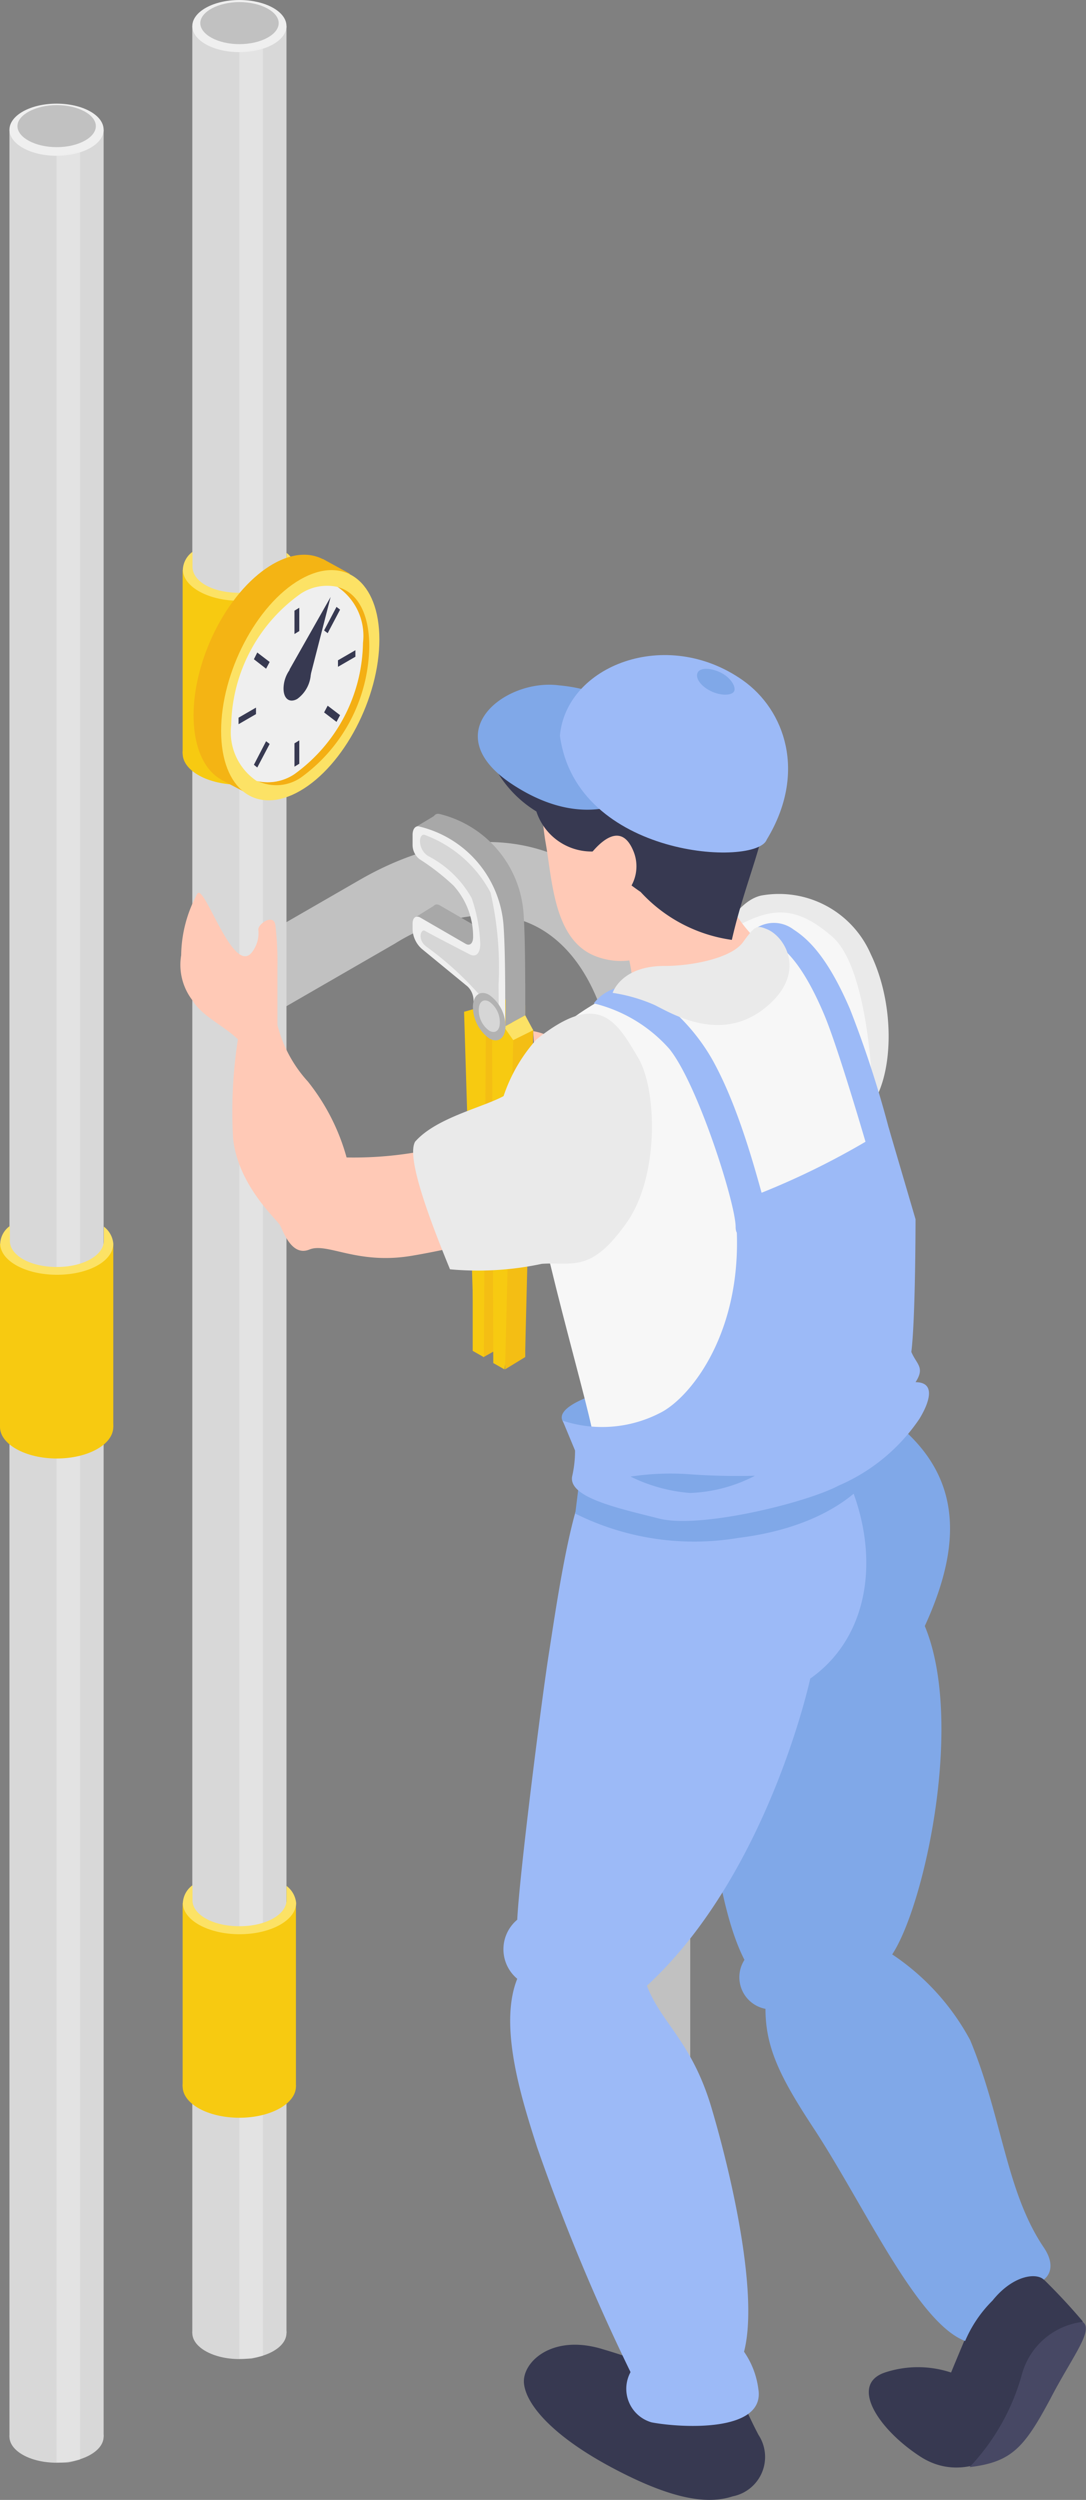 <svg xmlns="http://www.w3.org/2000/svg" viewBox="0 0 51.67 118.92"><rect x="0" y="0" width="51.67" height="118.92" fill="#808080" stroke="none"/><defs><style>.cls-1{fill:#c1c1c1;}.cls-2{fill:#d8d8d8;}.cls-3,.cls-4{fill:#efefef;}.cls-4{opacity:0.5;}.cls-5{fill:#f7ca11;}.cls-6{fill:#fce265;}.cls-7{fill:#f4b414;}.cls-8{fill:#f4af14;}.cls-9{fill:#373951;}.cls-10{fill:#a8a8a8;}.cls-11{fill:#f4be14;}.cls-12{fill:#d6d6d6;}.cls-13{fill:#b2b2b2;}.cls-14{fill:#ffc9b6;}.cls-15{fill:#80a8e8;}.cls-16{fill:#eaeaea;}.cls-17{fill:#474864;}.cls-18{fill:#9cbaf7;}.cls-19{fill:#f7f7f7;}</style></defs><title>Asset 7</title><g id="Layer_2" data-name="Layer 2"><g id="Layer_1-2" data-name="Layer 1"><path class="cls-1" d="M29.41,99.77h3.43V53.32c0-5.74-2-10.16-5.41-12.15-2.95-1.7-6.62-1.45-10.34.7l-6.78,3.91v4l8.49-4.9a8.85,8.85,0,0,1,4.37-1.36,5,5,0,0,1,2.54.66c2.35,1.36,3.7,4.7,3.7,9.18Z"/><rect class="cls-2" x="0.45" y="6.17" width="4.48" height="109.74"/><path class="cls-3" d="M2.69,4.93C1.45,4.93.45,5.49.45,6.17s1,1.24,2.24,1.24,2.24-.55,2.24-1.24S3.93,4.93,2.69,4.93Z"/><ellipse class="cls-2" cx="2.69" cy="115.91" rx="2.24" ry="1.24"/><path class="cls-1" d="M2.7,5c-1,0-1.87.46-1.87,1s.84,1,1.87,1,1.86-.46,1.86-1S3.73,5,2.7,5Z"/><path class="cls-4" d="M3.81,117s-.42.12-.56.14-.56,0-.56,0V7.39l1.12-.2Z"/><rect class="cls-2" x="9.15" y="1.24" width="4.48" height="109.74"/><path class="cls-3" d="M11.39,0C10.15,0,9.15.56,9.15,1.24s1,1.24,2.24,1.24,2.24-.55,2.24-1.24S12.62,0,11.39,0Z"/><path class="cls-2" d="M11.39,109.74c-1.24,0-2.24.56-2.24,1.24s1,1.24,2.24,1.24,2.24-.55,2.24-1.24S12.62,109.74,11.39,109.74Z"/><path class="cls-1" d="M11.39.1c-1,0-1.86.46-1.86,1s.83,1,1.86,1,1.87-.46,1.87-1S12.42.1,11.39.1Z"/><path class="cls-4" d="M12.51,112.06s-.42.12-.56.14h-.56V2.46l1.12-.2Z"/><path class="cls-1" d="M31.13,98.84c-.95,0-1.72.43-1.72,1s.77.95,1.72.95,1.71-.42,1.71-.95S32.07,98.84,31.13,98.84Z"/><path class="cls-5" d="M8.69,27.1v8.74h5.39V27.1s-.52,1.33-2.76,1.33A3,3,0,0,1,8.69,27.1Z"/><path class="cls-5" d="M11.39,34.34c-1.49,0-2.7.67-2.7,1.5s1.21,1.49,2.7,1.49,2.69-.67,2.69-1.49S12.88,34.34,11.39,34.34Z"/><path class="cls-6" d="M13.63,26.3V27c-.05.67-1,1.2-2.24,1.2S9.2,27.69,9.16,27h0v-.75a1.11,1.11,0,0,0-.46.83c0,.83,1.21,1.5,2.7,1.5s2.69-.67,2.69-1.5A1.14,1.14,0,0,0,13.63,26.3Z"/><path class="cls-5" d="M8.69,90.52v8.73h5.39V90.52s-.52,1.32-2.76,1.32A3,3,0,0,1,8.69,90.52Z"/><path class="cls-5" d="M11.39,97.76c-1.49,0-2.7.66-2.7,1.49s1.21,1.49,2.7,1.49,2.69-.67,2.69-1.49S12.88,97.76,11.39,97.76Z"/><path class="cls-6" d="M13.63,89.71v.73c-.05.66-1,1.19-2.24,1.19S9.2,91.1,9.16,90.44h0v-.76a1.11,1.11,0,0,0-.46.84c0,.82,1.21,1.49,2.7,1.49s2.69-.67,2.69-1.49A1.16,1.16,0,0,0,13.63,89.71Z"/><path class="cls-5" d="M0,59.15v8.73H5.39V59.15s-.52,1.33-2.76,1.33A3,3,0,0,1,0,59.15Z"/><path class="cls-5" d="M2.7,66.39c-1.49,0-2.7.67-2.7,1.49s1.21,1.5,2.7,1.5,2.69-.67,2.69-1.5S4.18,66.39,2.7,66.39Z"/><path class="cls-6" d="M4.94,58.35v.72c-.05.67-1,1.2-2.24,1.2S.51,59.74.47,59.07h0v-.75a1.09,1.09,0,0,0-.46.83c0,.83,1.21,1.49,2.7,1.49S5.39,60,5.39,59.15A1.14,1.14,0,0,0,4.94,58.35Z"/><ellipse class="cls-7" cx="12.97" cy="31.86" rx="5.78" ry="3.27" transform="translate(-21.42 31.32) rotate(-66.95)"/><polygon class="cls-7" points="16.64 27.29 15.36 26.59 10.52 37.09 11.97 37.85 16.64 27.29"/><path class="cls-6" d="M18.05,30.42c0,2.78-1.69,6-3.77,7.2s-3.76-.07-3.76-2.85,1.68-6,3.76-7.2S18.05,27.65,18.05,30.42Z"/><path class="cls-8" d="M16.05,27.92a2.81,2.81,0,0,1,1.21,2.66A7.84,7.84,0,0,1,14,36.83a2.28,2.28,0,0,1-1.75.32A2.08,2.08,0,0,0,14.3,37a7.84,7.84,0,0,0,3.27-6.24C17.57,29.17,17,28.17,16.05,27.92Z"/><path class="cls-3" d="M14,36.83a7.84,7.84,0,0,0,3.27-6.25,2.81,2.81,0,0,0-1.21-2.66,2.28,2.28,0,0,0-1.75.32A7.83,7.83,0,0,0,11,34.49a2.8,2.8,0,0,0,1.21,2.66A2.28,2.28,0,0,0,14,36.83Z"/><path class="cls-9" d="M14.79,32a1.57,1.57,0,0,1-.65,1.25c-.36.2-.65,0-.65-.5a1.55,1.55,0,0,1,.65-1.24C14.5,31.28,14.79,31.5,14.79,32Z"/><polygon class="cls-9" points="15.73 28.4 13.77 31.86 14.75 32.22 15.73 28.4"/><polygon class="cls-9" points="14.01 30.16 14.24 30.02 14.24 28.91 14.01 29.05 14.01 30.16"/><polygon class="cls-9" points="14.01 36.47 14.24 36.33 14.24 35.22 14.01 35.36 14.01 36.47"/><polygon class="cls-9" points="16.08 31.41 16.08 31.72 16.91 31.24 16.91 30.93 16.08 31.41"/><polygon class="cls-9" points="11.35 34.14 11.35 34.45 12.18 33.97 12.18 33.66 11.35 34.14"/><polygon class="cls-9" points="15.42 29.99 15.59 30.12 16.18 29 16.01 28.87 15.42 29.99"/><polygon class="cls-9" points="12.08 36.38 12.24 36.51 12.83 35.39 12.66 35.26 12.08 36.38"/><polygon class="cls-9" points="15.59 33.57 15.42 33.89 16.01 34.34 16.18 34.02 15.59 33.57"/><polygon class="cls-9" points="12.24 31.04 12.08 31.36 12.66 31.81 12.83 31.49 12.24 31.04"/><path class="cls-10" d="M23.48,47c0,.11,0,.22,0,.34l1.51.87c0-1.73,0-3.59-.08-4.76a5.25,5.25,0,0,0-4-4.73c-.2-.05-.34.12-.34.39v.49a.87.87,0,0,0,.33.67,10.84,10.84,0,0,1,1.62,1.26A3.63,3.63,0,0,1,23.44,44c0,.29-.15.44-.35.32l-2.16-1.25c-.2-.12-.37,0-.37.29v.25a1.3,1.3,0,0,0,.43.94l2.19,1.8A.93.93,0,0,1,23.48,47Z"/><path class="cls-5" d="M24.07,47.57l-.44-.46a2.39,2.39,0,0,0-.19,1.12V58c0,3.94,0,5.67,0,5.67L24,64Z"/><path class="cls-5" d="M24.36,47.73l.63.09V58.9c0,3.94,0,5.66,0,5.66l-.53-.3Z"/><polygon class="cls-5" points="23.57 47.4 23.03 47.55 23.45 61.24 23.76 61.41 23.57 47.4"/><polygon class="cls-5" points="24.83 48.13 25.37 49.01 24.94 62.1 24.64 61.92 24.83 48.13"/><path class="cls-10" d="M24.67,46.26a15.85,15.85,0,0,0-.38-4.37,5.88,5.88,0,0,0-3.11-2.75c-.31-.12-.38.66.14,1a4.89,4.89,0,0,1,2.07,2,7.35,7.35,0,0,1,.41,2.18c0,.42-.19.65-.5.49-.89-.46-1.92-1-2.12-1.12s-.38.43.07.76a15.47,15.47,0,0,1,2.5,2.27l.18.25c.34.43.75,1.11.75.59Z"/><polygon class="cls-10" points="19.84 39.71 19.78 39.34 20.68 38.8 20.94 39.23 20.61 39.89 19.84 39.71"/><polygon class="cls-10" points="20.67 43.07 19.69 43.68 19.99 44.15 21.02 44.25 21.1 43.56 20.67 43.07"/><path class="cls-11" d="M23,64.56,24,64s-.3-14.86-.35-14.86a2.17,2.17,0,0,0-.72-.07C22.84,49.08,23,64.56,23,64.56Z"/><path class="cls-3" d="M22.53,47.59c0,.11,0,.23,0,.34l1.51.88c0-1.73,0-3.59-.08-4.76a5.24,5.24,0,0,0-4-4.73c-.19-.06-.33.11-.33.39v.49a.86.86,0,0,0,.33.67,10.84,10.84,0,0,1,1.62,1.26,3.62,3.62,0,0,1,.93,2.44c0,.3-.15.44-.35.33L20,43.65c-.21-.12-.37,0-.37.29v.25a1.3,1.3,0,0,0,.43.94l2.19,1.8A.93.93,0,0,1,22.53,47.59Z"/><path class="cls-5" d="M23.12,48.14l-.44-.45a2.34,2.34,0,0,0-.19,1.12v9.78c0,3.94,0,5.67,0,5.67l.53.3Z"/><path class="cls-5" d="M23.41,48.31l.64.5a3.44,3.44,0,0,1,.89,1.89c.1,2.21-.52,5.92-.52,8.62A32.27,32.27,0,0,1,24,65.14l-.53-.3Z"/><polygon class="cls-5" points="22.61 47.98 22.08 48.13 22.5 61.81 22.81 61.99 22.61 47.98"/><polygon class="cls-5" points="23.88 48.71 24.42 49.48 23.99 62.67 23.69 62.5 23.88 48.71"/><path class="cls-12" d="M23.72,46.84a15.91,15.91,0,0,0-.38-4.38,5.85,5.85,0,0,0-3.12-2.74c-.3-.12-.38.66.15,1a5,5,0,0,1,2.07,2,7.49,7.49,0,0,1,.41,2.18c0,.43-.19.66-.5.5-.89-.46-1.93-1-2.13-1.12s-.38.43.08.76a15.47,15.47,0,0,1,2.5,2.27l.18.25c.34.42.75,1.11.75.59Z"/><polygon class="cls-10" points="24.58 46.53 24.07 46.64 24.05 48.81 24.99 48.3 24.99 46.77 24.58 46.53"/><polygon class="cls-6" points="24.99 48.3 23.98 48.85 24.42 49.48 25.37 49.01 24.99 48.3"/><polygon class="cls-11" points="24.98 64.56 24.03 65.14 24.42 49.48 25.37 49.01 24.98 64.56"/><path class="cls-13" d="M24.05,48.81c0,.57-.34.83-.77.59a1.88,1.88,0,0,1-.78-1.49c0-.57.35-.83.78-.58A1.84,1.84,0,0,1,24.05,48.81Z"/><path class="cls-12" d="M23.78,48.65c0,.37-.22.54-.5.38a1.19,1.19,0,0,1-.5-1c0-.37.22-.54.5-.38A1.19,1.19,0,0,1,23.78,48.65Z"/><path class="cls-14" d="M23.8,52.68c.36-.64,1.09-.41,1.91-.24-.12-1.24-.29-2.28-.34-3.39,1.78.33,1.73,1.69,2.57,2.68.47.54.63,1,1.5,1.19a8.84,8.84,0,0,0,2.36.19,11.59,11.59,0,0,0,.36,2.6,17.08,17.08,0,0,1-3.55-.42,4.31,4.31,0,0,1-1.67-.49c-.72-.34-1.14-1.06-1.85-1.4C24.63,53.18,23.43,53.31,23.8,52.68Z"/><path class="cls-15" d="M26.77,67.6c-.42-.82,2.3-1.5,2.3-1.5L29.78,68S27.57,69.17,26.77,67.6Z"/><path class="cls-16" d="M36.22,42.6a4.76,4.76,0,0,1,5.21,2.79c1.14,2.36,1.09,5.55.11,7.08S35.6,56.29,33.93,57a21,21,0,0,0-2.44,1.19,14.48,14.48,0,0,1-4.73-2A12.45,12.45,0,0,1,24.6,53a4.85,4.85,0,0,1,2.07-3.16c1.71.48,4.25,3.22,4.25,3.22s2.39-2.8,2.29-4.42S34.4,43,36.22,42.6Z"/><path class="cls-9" d="M34.65,112.38a21,21,0,0,0,1.44,3.45,1.91,1.91,0,0,1-1.23,2.92c-1.22.4-2.92.14-5.75-1.37s-4.08-3-4.18-4,1.33-2.39,3.78-1.62a32.08,32.08,0,0,1,3.69,1.34Z"/><path class="cls-9" d="M48.57,107.42a29,29,0,0,1,2.94,3c0,.4-.48,1.55-1.86,4s-3.84,3.75-5.86,2.44-3.38-3.43-1.69-4a5,5,0,0,1,3.15,0s.56-1.36,1.18-2.81A8.13,8.13,0,0,1,48.57,107.42Z"/><path class="cls-17" d="M51.51,110.45a3.43,3.43,0,0,0-2.88,2.46,10.45,10.45,0,0,1-2.5,4.45c2-.24,2.6-.92,3.85-3.26C51,112.13,52.07,110.83,51.51,110.45Z"/><path class="cls-15" d="M33.31,71.16a13.59,13.59,0,0,1,3.31-1.57,24.49,24.49,0,0,1,4.32-1.69l-.1-.12c-.15-.19,1-.64,1.26-.48C45.59,69.78,46,73,44,77.35c1.89,4.54,0,13.26-1.55,15.62a11.37,11.37,0,0,1,3.71,4.08c1.53,3.69,1.7,7.19,3.5,9.86.47.69.38,1.24,0,1.53-.36-.34-1.47-.21-2.44,1a6,6,0,0,0-1.3,1.92c-2.27-.86-4.75-6.34-7.13-10-1.63-2.47-2.37-3.91-2.37-5.8a1.53,1.53,0,0,1-1-2.33c-1.71-3.32-2-11-2.45-14.75C32.79,76.58,31.63,72.63,33.31,71.16Z"/><path class="cls-18" d="M24.61,91.32c.1-2.13,1.16-10.48,1.51-12.7.29-1.83.91-6.25,1.69-7.93-.43-.24,4.05,1.32,5.59,1,1.32-.27,5.14-4.34,5.15-4.19,3.45,4.11,3.66,9.77,0,12.35,0,0-2,9.29-7.77,14.61.68,1.78,2.13,2.64,3.07,5.8,1.06,3.58,2.23,9,1.55,11.61a4,4,0,0,1,.68,1.77c.35,2.08-3.67,1.86-5.08,1.59a1.66,1.66,0,0,1-1-2.39,98,98,0,0,1-4.45-10.71c-.7-2.19-1.85-5.74-.94-8A1.83,1.83,0,0,1,24.61,91.32Z"/><path class="cls-14" d="M27.53,34.7a4.41,4.41,0,0,1,4.81-.38,3.94,3.94,0,0,1,2.42,3,12.6,12.6,0,0,1,0,2.6,17.55,17.55,0,0,1-2.44,4.22,3.25,3.25,0,0,1-3.77,1.42c-2.15-.64-2.25-3.46-2.57-5.36C25.59,38,25.74,36.17,27.53,34.7Z"/><path class="cls-19" d="M31.21,46.21c4.2-2.05,5.5-4.19,8.4-1.64,1.81,1.59,2.11,8,1.87,10.74s.18,7.57.75,8.78c.65,1.39,1.51,2.07,1,3.07.92.38-14.79,5-14.93,1.63-.05-1.34-3-10.71-3.27-14.88S26.33,48.59,31.21,46.21Z"/><path class="cls-14" d="M33.81,38.73a24.56,24.56,0,0,0,.59,3.49,6.39,6.39,0,0,0,1.78,2.65A2,2,0,0,1,35.25,48c-2.34,1-5.12-1.05-5.12-1.05a11,11,0,0,0-.91-3.5C28.57,41.83,33.81,38.73,33.81,38.73Z"/><path class="cls-9" d="M27.9,33.24a5.66,5.66,0,0,1,7.19.6,5.13,5.13,0,0,1,1.49,3.87c-.09,2.19-1.1,4.11-1.76,7a7.24,7.24,0,0,1-4.34-2.28,10.68,10.68,0,0,1-2.15-1.93,2.76,2.76,0,0,1-2.81-1.9A5.48,5.48,0,0,1,23,35C24.78,33.51,25.49,32.23,27.9,33.24Z"/><path class="cls-14" d="M30.15,40.52A1.89,1.89,0,0,1,29,43l-1.25-1.89S29.35,38.5,30.15,40.52Z"/><path class="cls-18" d="M37.55,67.51s-2.8,2.87-5.44,3.09a14,14,0,0,1-3.65,0,10.07,10.07,0,0,1,3.72-1.69C34.17,68.52,37.55,67.51,37.55,67.51Z"/><path class="cls-15" d="M41.46,70.16s-1.47,2.4-6.35,3A12.66,12.66,0,0,1,27.37,72l.2-1.61s5.88,1.38,9.18.05a41.69,41.69,0,0,1,4.37-1.61Z"/><path class="cls-18" d="M42.28,53.64,43.56,58s0,4.72-.2,6.31c.25.6.66.73.2,1.44,1,0,.64,1,.18,1.75a8.85,8.85,0,0,1-3.84,3.17c-1.54.82-6.59,2.06-8.53,1.57s-4.32-1-4.15-2A5.48,5.48,0,0,0,27.36,69l-.59-1.42a6,6,0,0,0,4.6-.35c1.53-.73,4.32-4.23,3.57-10A36.85,36.85,0,0,0,42.28,53.64Z"/><path class="cls-18" d="M36.59,57.88c-.16-.1-1-4.26-2.54-7.18-1.22-2.36-3.42-3.92-4.27-3.78a2.09,2.09,0,0,0-1.53.81,7,7,0,0,1,3.6,2.17C33.21,51.59,35,57.26,35,58.36S36.59,57.88,36.59,57.88Z"/><path class="cls-18" d="M36.88,44.82c.37.32,1.21.81,2.31,3.39C39.9,49.86,41.38,55,41.38,55l1.06-.74a51.28,51.28,0,0,0-2-6.26c-1.07-2.49-2-3.34-2.68-3.78a1.55,1.55,0,0,0-2.06.16C35.78,44.63,36.88,44.82,36.88,44.82Z"/><path class="cls-15" d="M35.92,70.2a7.23,7.23,0,0,1-3.09.82A7.76,7.76,0,0,1,30,70.24a12.71,12.71,0,0,1,2.67-.12A31.8,31.8,0,0,0,35.92,70.2Z"/><path class="cls-16" d="M36.46,44.19c.89.33,2,2.13-.09,3.78s-4.36.27-5.22-.16a7.8,7.8,0,0,0-2-.58s.39-1.29,2.48-1.28c1.27,0,3.16-.36,3.72-1.13S36,44,36.46,44.19Z"/><path class="cls-14" d="M12,45.28a1.48,1.48,0,0,0,.29-1.07c0-.27.77-.81.82-.14A14.81,14.81,0,0,1,13.2,46c0,.53,0,2.37,0,2.76a6.29,6.29,0,0,0,1.45,2.69,10.1,10.1,0,0,1,1.84,3.61,17.67,17.67,0,0,0,4-.38c1.36-.32,3.88-1,4.94-1.29,2.52-.67.73,4.84.73,4.84s-4,1.08-6.59,1.51-4-.65-4.85-.3-1.25-.89-1.4-1.16-2-1.89-2.23-4.13a22.29,22.29,0,0,1,.23-4.71c-.71-.68-1.7-1.09-2.16-1.85a2.77,2.77,0,0,1-.54-2.15,6.28,6.28,0,0,1,.77-2.93C9.72,42,11.11,46.49,12,45.28Z"/><path class="cls-16" d="M19.75,54.31c1-1.14,3.2-1.62,4.21-2.17a7.67,7.67,0,0,1,1.56-2.69c3-2.41,3.84-.82,4.85.88.9,1.54,1,5.7-.59,7.88-1.68,2.36-2.53,1.81-4,1.91a14.5,14.5,0,0,1-4.37.26C20.24,57.53,19.36,55,19.75,54.31Z"/><path class="cls-15" d="M30.54,37.67s-2.36,2.11-6.12-.33S24,32.27,26.58,32.6a7.7,7.7,0,0,1,4,1.55Z"/><path class="cls-18" d="M26.64,35c.29-3.33,5.05-5.21,8.7-2.64,2,1.41,3.07,4.4,1.14,7.58C36,41.25,27.43,40.83,26.64,35Z"/><path class="cls-15" d="M33.19,32c-.12.26.16.65.64.88s1,.21,1.1,0-.17-.66-.65-.89S33.31,31.75,33.19,32Z"/></g></g></svg>